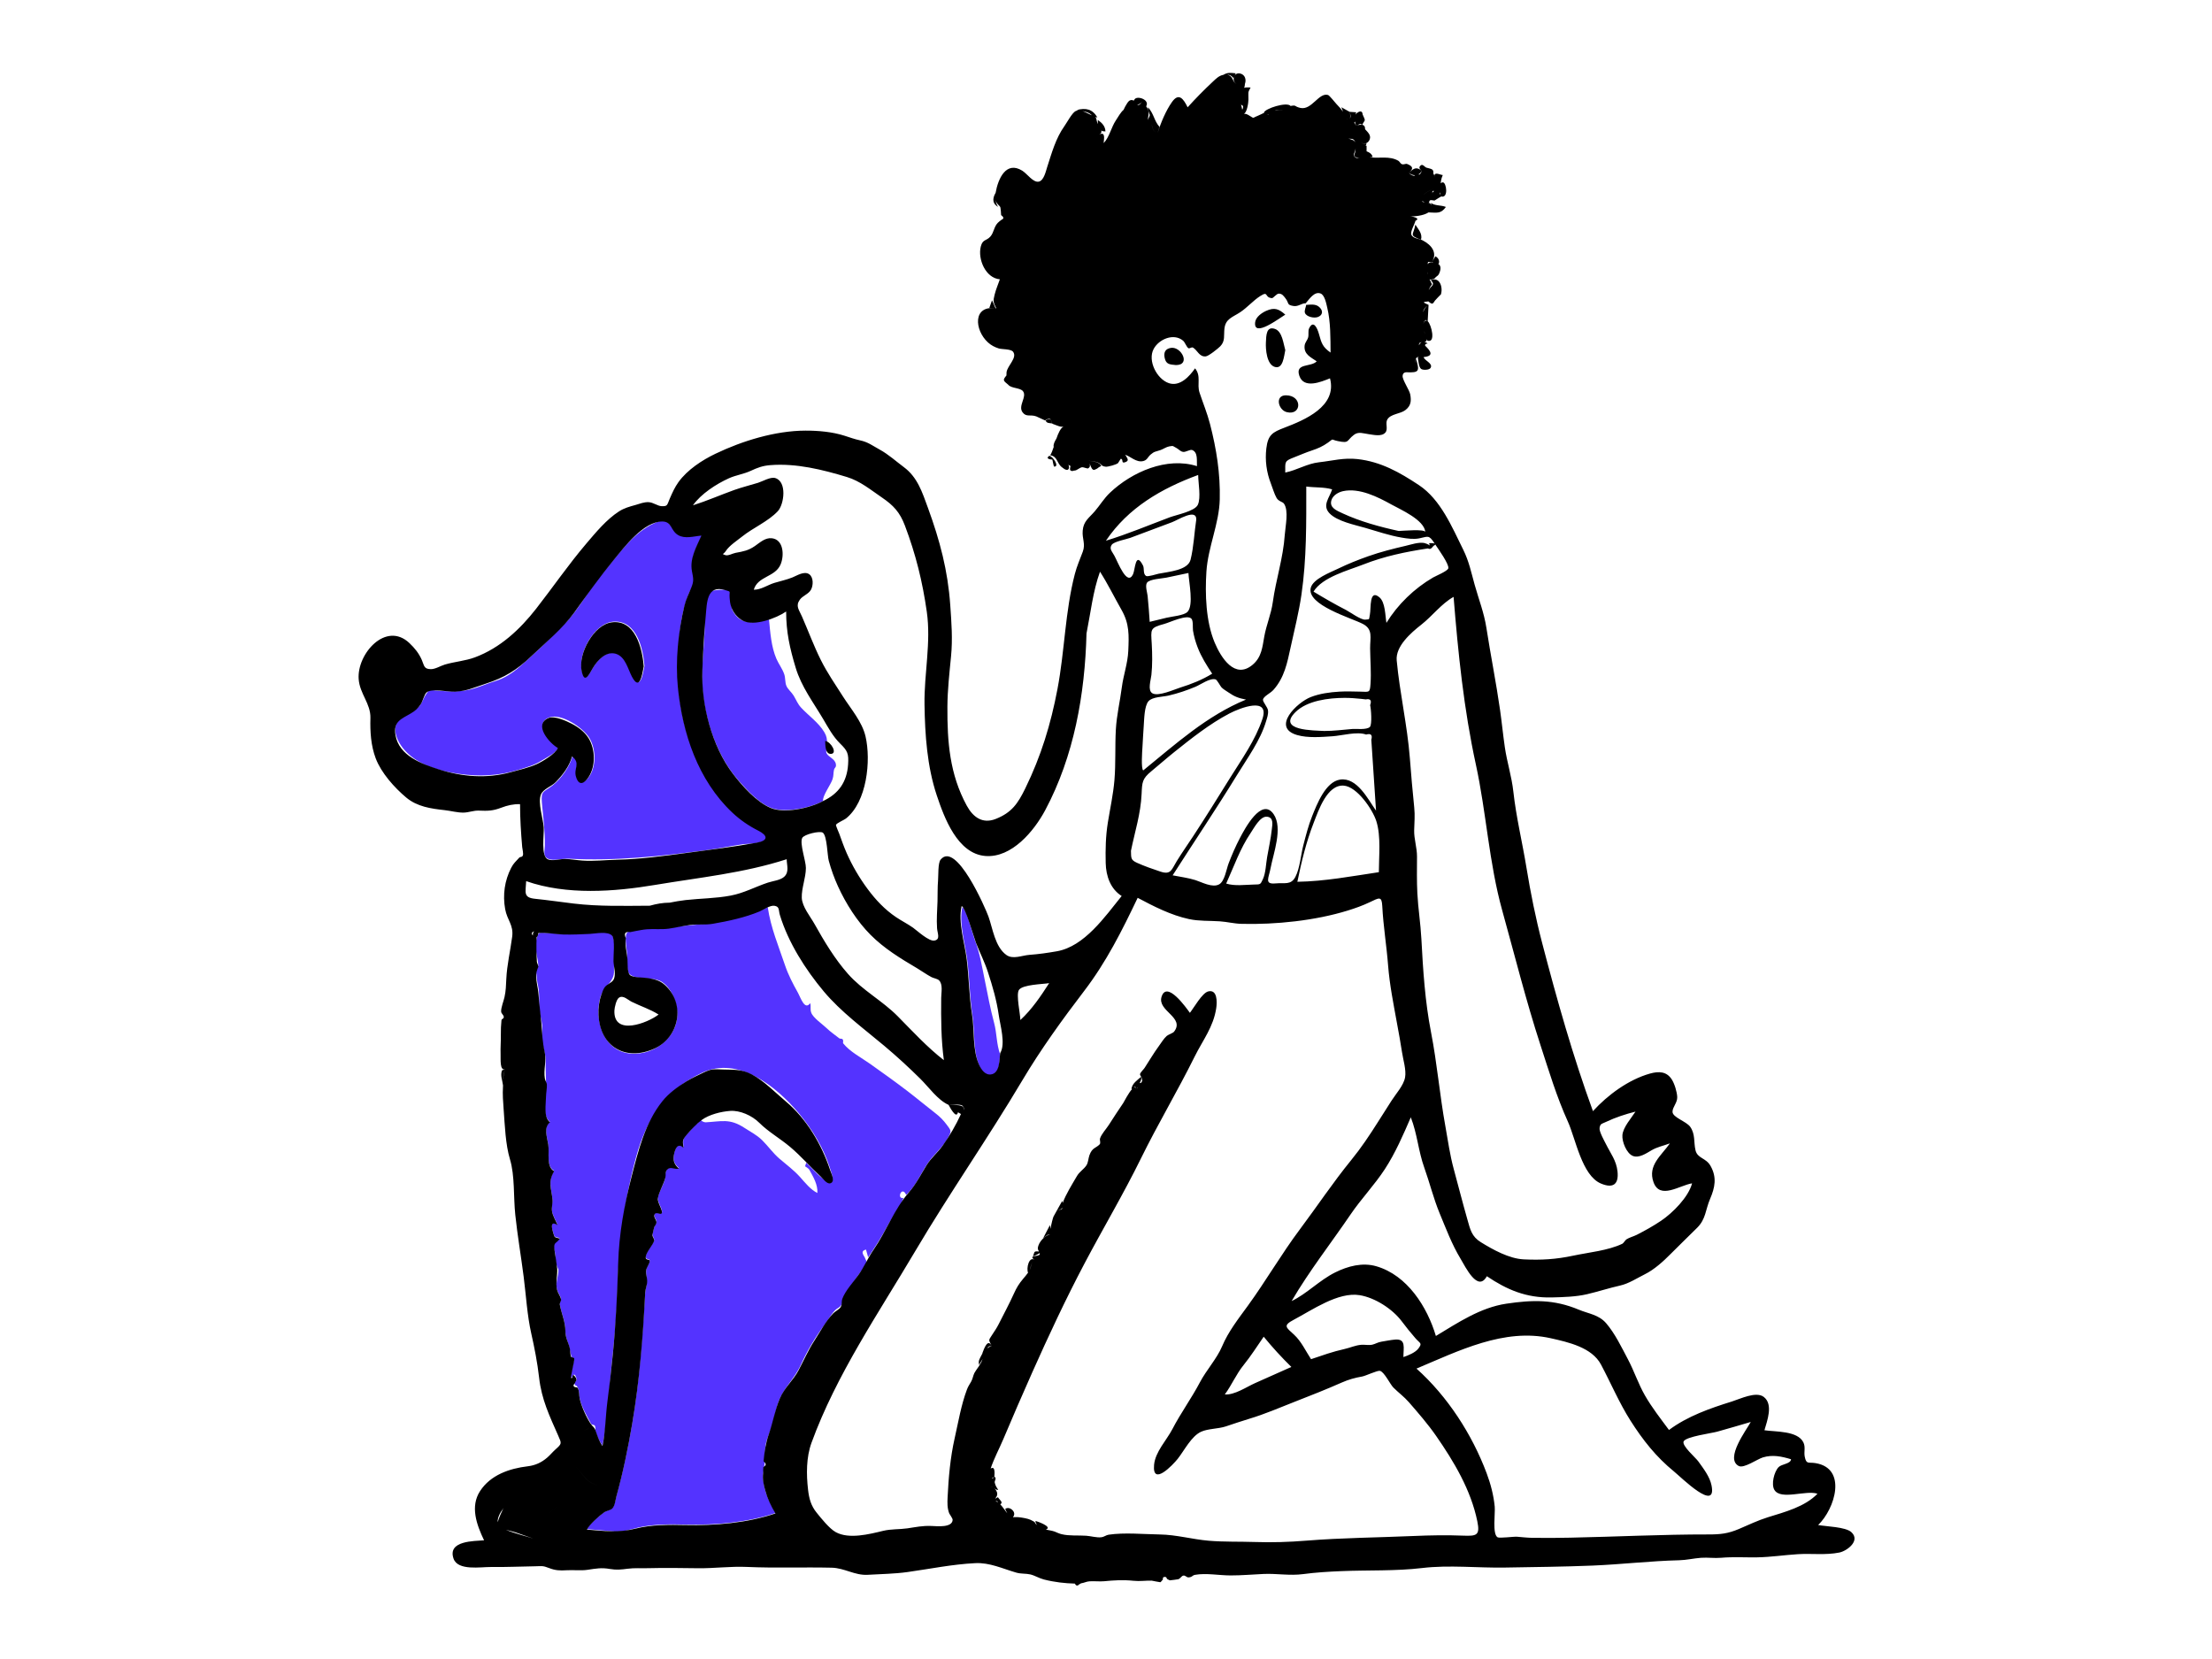 <svg width="1024" height="768" viewBox="0 0 1024 768" fill="none" xmlns="http://www.w3.org/2000/svg">
<path fill-rule="evenodd" clip-rule="evenodd" d="M355.414 420C356.838 429.569 360.418 437.98 363.439 446.938C364.867 451.173 367.094 455.489 369.281 459.38C370.696 461.9 372.49 467.887 375.087 464.389C375.518 466.215 374.951 467.11 375.551 468.797C376.396 471.179 380.78 474.144 382.687 475.979C384.524 477.748 386.545 479.104 388.523 480.667C388.914 480.975 389.726 480.723 390.043 481.081C390.633 481.752 390.082 482.681 390.331 482.995C393.43 486.889 398.808 489.655 402.838 492.517C408.598 496.607 414.33 500.695 419.943 504.981C424.38 508.369 428.611 511.941 433.012 515.332C435.12 516.957 436.714 518.568 438.281 520.686C440.226 523.316 440.519 523.433 439.167 526.149C436.748 531.003 432.387 534.135 429.474 538.493C426.154 543.461 424.019 549.016 419.508 553.161C417.491 548.613 414.885 555.26 418.234 554.559C416.678 559.173 413.201 563.102 410.881 567.442C408.138 572.572 405.139 577.232 401.892 582.055C401.561 580.86 401.231 579.665 400.899 578.47C397.741 579.225 400.27 581.541 400.503 582.5C400.7 583.314 401.386 583.398 400.897 585.167C400.529 586.496 399.254 587.626 398.445 588.729C396.626 591.211 394.933 593.765 393.216 596.317C391.525 598.828 390.935 600.9 389.845 603.353C388.873 605.544 387.978 605.128 386.412 606.741C384.792 608.407 383.181 611.311 381.738 613.229C377.444 618.94 373.586 625.479 370.655 631.976C367.861 638.17 362.702 642.523 360.344 649.092C359.138 652.446 358.697 655.972 357.652 659.361C356.674 662.525 355.074 665.468 354.469 668.752C353.966 671.479 354.29 674.637 354.046 677.028C353.847 678.98 353.029 681.978 353.271 684.732C353.784 690.533 356.19 695.567 359.063 700.4C345.958 704.841 331.048 706.089 317.299 705.767C310.272 705.601 302.264 705.535 295.388 707.161C291.412 708.101 288.358 709.271 284.181 708.944C280.009 708.616 275.84 708.225 271.669 707.865C272.886 705.412 276.863 702.321 279.095 700.439C280.383 699.351 282.508 699.095 283.494 698.045C284.623 696.843 284.968 693.846 285.37 692.4C288.463 681.302 290.747 670.103 292.684 658.75C296.107 638.69 297.434 618.266 298.698 598.081C298.789 596.629 299.498 594.874 299.462 593.495C299.405 591.267 298.961 590.015 299.13 587.894C299.237 586.551 300.841 584.756 300.771 583.57C300.71 582.527 298.924 583.32 298.927 581.755C298.932 579.503 302.149 576.261 302.821 574.241C303.081 573.458 302.123 572.409 302.029 571.532L302.024 571.375C302.065 571.399 302.773 568.213 302.802 568.083C303.037 567.064 303.957 566.743 303.91 565.465C303.87 564.362 302.254 562.922 303.127 561.778C303.724 560.996 305.896 562.251 306.386 561.361C307.017 560.216 304.244 556.304 304.551 554.531C305.052 551.645 307.112 548.718 307.814 545.752C308.126 544.431 307.78 542.365 308.806 541.272C310.479 539.49 311.935 541.315 314.35 540.719C311.887 538.629 311.41 536.798 312.137 533.746C312.706 531.364 313.839 528.719 316.444 531.098C316.055 527.542 316.069 526.987 318.724 524.293C320.012 522.986 321.4 520.79 322.939 519.908C323.405 519.418 323.872 518.928 324.338 518.439C324.969 519.097 325.72 519.47 326.589 519.555C334.034 519.16 337.753 517.635 344.592 522.099C347.476 523.983 350.351 525.392 352.83 527.844C355.595 530.579 357.825 533.798 360.787 536.353C364.098 539.211 367.366 541.557 370.32 544.835C372.762 547.545 375.111 550.613 378.384 552.269C378.634 548.349 376.491 544.845 374.618 541.421C374.393 541.011 372.762 539.909 372.798 540.031C372.599 539.344 373.351 538.752 373.118 538.143C375.955 540.708 378.887 544.515 382.136 546.436C387.438 549.571 385.082 543.453 384.07 540.309C381.186 531.341 375.961 522.747 369.92 515.509C359.35 502.848 341.718 488.712 324.844 496.681C308.12 504.58 299.31 517.846 294.511 535.492C288.943 555.975 286.386 575.546 285.857 596.763C285.553 608.91 284.314 620.957 283.037 633.036C281.79 644.822 281.28 657.592 278.902 669.165C277.409 666.992 276.529 665.353 275.784 662.912C275.481 661.924 275.861 660.957 275.345 659.986C275.107 659.54 273.899 659.594 273.673 659.187C271.821 655.844 269.218 651.245 268.366 647.398C267.917 645.371 268.327 644.188 267.46 642.344C266.645 640.616 266.234 642.255 265.924 640.12C265.881 639.825 267.247 639.337 266.826 637.955C265.762 634.464 265.012 637.773 264.502 637.751C263.45 637.707 265.826 630.546 265.639 629.421C265.423 628.129 264.82 628.833 264.526 627.891C264.262 627.039 263.938 625.808 263.739 624.626C263.136 621.023 261.77 619.846 261.708 615.947C261.634 611.241 259.89 608.211 259.109 603.715C258.964 602.887 259.869 601.957 259.705 601.233C259.366 599.725 258.274 598.473 257.849 596.88C256.961 593.548 258.733 590.674 258.486 587.464C258.526 587.989 257.49 585.102 257.425 584.847C257.051 583.379 257.211 581.413 256.916 579.815C256.637 578.316 255.714 576.315 256.541 574.914C257.106 573.955 258.376 574.216 259.116 573.147C256.399 572.272 256.969 573.227 255.988 570.23C255.051 567.368 254.96 564.97 258.064 566.862C257.28 564.931 255.82 562.562 255.502 560.494C255.211 558.605 255.906 556.776 255.707 554.896C255.175 549.86 253.623 546.796 256.486 541.91C252.714 539.981 254.346 533.264 253.762 529.61C253.129 525.644 251.584 521.853 254.561 519.248C250.787 516.537 252.706 507.743 252.776 503.543C252.843 499.526 252.529 495.454 252.577 490.786C252.605 488.149 251.862 486.335 251.232 483.726C250.42 480.364 251.246 477.783 250.969 474.532C250.748 471.948 249.772 469.353 249.64 466.601C249.504 463.793 249.738 460.643 249.342 457.885C249.013 455.602 248.468 453.968 248.41 451.503C248.394 450.771 248.037 449.459 248.187 448.779C248.182 448.804 249.205 446.429 249.198 447.477C249.228 443.572 247.272 439.756 248.297 434.997C249.141 431.089 249.847 431.73 253.789 431.972C256.899 432.163 260.007 432.368 263.123 432.38C267.159 432.396 280.14 429.597 283.061 432.442C285.48 434.798 284.074 445.95 284.239 449.318C284.505 454.8 279.256 456.477 277.8 462.076C275.026 472.751 279.609 486.842 292.117 487.754C303.784 488.606 314.976 479.013 313.374 467.222C312.731 462.49 310.551 457.34 306.436 454.571C302.455 451.892 293.999 453.912 291.226 450.683C289.933 449.176 290.446 443.32 290.296 441.355C290.078 438.496 288.768 432.776 290.652 431.422C292.78 429.891 299.351 429.861 301.779 429.855C305.221 429.846 308.353 429.849 311.768 429.272C319.326 427.992 326.861 428.043 334.286 426.369C341.658 424.707 348.469 422.97 355.414 420ZM445.489 420C447.024 419.962 450.323 432.67 451.192 434.912C453.569 441.039 454.543 447.219 455.865 453.662C457.223 460.277 458.439 466.999 460.198 473.517C461.519 478.414 461.223 483.157 463 488.087C462.53 491.139 462.952 496.413 459.58 497.726C456.532 498.912 454.551 496.015 453.418 493.505C450.361 486.723 451.343 477.673 450.228 470.381C448.913 461.773 448.836 453.293 447.804 444.673C446.895 437.078 443.817 427.486 445.489 420ZM312.404 245.855C315.746 249.628 320.656 248.045 325.059 247.626C323.191 251.872 320.509 256.416 320.409 261.17C320.358 263.637 321.686 265.826 321.671 268.179C321.655 270.512 319.763 272.689 318.865 274.855C314.832 284.574 313.857 297.742 313.706 308.178C313.395 329.768 319.858 352.765 333.604 369.693C336.504 373.265 339.765 376.565 343.41 379.384C345.392 380.915 354.521 384.553 354.948 386.705C355.776 390.87 346.408 390.459 343.85 390.832C338.471 391.616 333.153 392.742 327.766 393.467C306.178 396.37 284.867 398.689 263.103 397.516C260.695 397.387 256.192 398.586 253.916 397.622C251.242 396.49 252.154 394.237 252.219 391.602C252.385 384.839 251.413 378.188 250.845 371.469C250.386 366.033 251.63 366.758 255.615 363.75C259.736 360.639 263.765 354.863 265.11 349.913C268.944 353.004 266.167 354.666 266.713 358.632C267.379 363.469 270.649 362.676 272.806 359.439C276.152 354.417 275.856 346.479 272.729 341.46C269.928 336.966 259.934 330.065 254.265 332.121C246.721 334.857 254.931 344.038 258.501 346.027C257.62 348.568 252.747 350.801 250.576 352.196C247.561 354.133 243.65 355.256 240.165 356.329C230.868 359.189 221.832 359.605 212.237 358.203C203.017 356.856 192.459 353.854 186.511 346.297C183.938 343.029 181.573 338.054 184.041 333.962C186.264 330.273 191.76 330.018 194.463 326.444C195.63 324.903 196.191 322.856 197.264 321.363C199.008 318.935 198.306 319.367 201.586 319.646C206.896 320.096 212.558 320.438 217.786 319.159C221.716 318.197 225.543 316.401 229.388 315.255C233.469 314.038 237.339 311.48 240.495 308.723C247.775 302.362 254.902 295.45 261.643 288.518C268.344 281.628 272.636 272.759 278.909 265.452C286.018 257.173 292.854 246.589 303.274 242.031C309.261 239.413 309.152 242.182 312.404 245.855ZM337.718 273.379C338.731 274.439 338.086 280.518 339.053 282.457C342.767 289.909 349.263 288.263 355.984 286.697C356.563 292.669 357.011 299.395 359.421 304.96C360.498 307.445 362.199 309.579 363.068 312.176C363.618 313.822 363.396 315.91 364.018 317.44C364.69 319.094 366.393 320.368 367.389 321.999C368.591 323.968 369.222 325.806 370.805 327.53C374.269 331.299 378.973 334.494 381.623 338.991C382.711 340.836 382.902 342.204 382.869 344.353C382.858 345.124 382.316 347.953 382.558 348.524C383.441 350.617 386.618 351.157 386.969 353.86C387.168 355.379 386.341 355.197 386.06 356.462C385.722 357.985 385.964 359.03 385.407 360.726C384.522 363.418 380.62 368.484 381.025 370.803C375.284 373.963 365.187 375.966 358.754 374.523C352.177 373.048 345.602 365.58 341.357 360.688C331.393 349.204 325.591 331.064 325.047 316.041C324.771 308.417 325.786 300.758 326.146 293.147C326.348 288.859 325.433 276.781 329.066 273.777C329.878 273.106 337.006 272.634 337.718 273.379ZM284.105 287.76C275.243 288.268 267.635 302.144 269.276 310.249C270.623 316.902 272.895 311.757 274.621 308.9C276.657 305.527 280.343 301.447 284.719 302.312C289.581 303.275 290.821 309.198 292.804 312.953C296.42 319.801 297.546 312.448 298.348 308.292C297.71 300.164 294.726 287.152 284.105 287.76Z" fill="#5433FF"/>
<path fill-rule="evenodd" clip-rule="evenodd" d="M818.369 702.393C813.748 703.827 809.416 705.94 804.963 707.827C799.908 709.97 796.38 710.346 790.86 710.337C769.492 710.305 748.345 711.402 726.937 711.834C721.09 711.952 715.154 712.01 709.307 711.904C706.945 711.861 704.63 711.593 702.281 711.399C700.762 711.274 694.143 712.184 693.26 711.652C690.778 710.159 692.252 700.543 691.951 697.462C691.427 692.112 690.072 686.956 688.185 681.929C681.435 663.945 670.084 646.398 655.731 633.562C675.138 625.412 696.309 614.666 717.846 619.501C726.049 621.342 736.921 623.752 741.146 631.688C745.654 640.16 749.603 649.475 754.757 657.587C760.517 666.651 766.632 674.418 774.971 681.217C778.262 683.9 794.843 700.382 792.324 687.659C791.517 683.578 788.532 679.785 786.148 676.453C784.936 674.758 778.4 669.2 779.417 667.236C780.559 665.034 792.345 663.482 794.871 662.781C800.089 661.335 805.278 659.791 810.475 658.273C808.596 661.815 798.372 675.217 804.904 678.642C807.304 679.901 813.511 675.443 816.141 674.66C820.621 673.327 824.716 674.205 829.12 675.525C829.006 677.687 824.759 677.715 823.347 679.192C821.282 681.353 819.832 687.18 821.451 689.769C824.467 694.593 836.141 689.67 841.362 691.501C835.494 697.556 826.288 699.935 818.369 702.393ZM526.784 503.273C526.845 503.398 526.734 503.572 526.032 504.181C525.818 503.412 525.437 503.243 524.968 503.455C525.345 503.044 525.656 502.828 526.032 504.181C526.328 503.924 526.574 503.606 526.784 503.273ZM528.569 500.734C528.429 501.197 528.11 501.414 527.624 501.402C527.649 501.322 527.673 501.246 527.692 501.187C528.015 500.177 528.446 500.349 528.302 498.49C528.496 498.801 528.643 499.114 528.535 499.427C528.843 499.899 528.853 500.334 528.569 500.734ZM476.628 588.013C477.121 586.823 477.251 585.44 477.888 584.345C477.264 585.455 477.254 586.824 476.628 588.013ZM677.395 710.894C669.66 710.585 662.122 710.723 654.389 711.059C637.866 711.779 621.269 711.885 604.777 713.21C596.71 713.859 588.955 714.106 580.863 713.835C573.789 713.597 566.689 713.849 559.636 713.256C551.892 712.605 544.642 710.464 536.826 710.348C529.354 710.237 520.455 709.373 513.207 710.464C511.955 710.652 511.281 711.45 509.805 711.642C507.765 711.908 504.894 711.077 502.806 710.936C499.141 710.689 495.089 711.095 491.513 710.24C490.285 709.948 489.425 709.497 488.234 709.016C487.159 708.583 484.749 708.249 484.158 708.094C487.566 706.824 480.006 704.234 479.397 704.093C479.244 704.609 479.583 705.332 480.142 706.032C478.207 704.548 480.279 705.096 477.115 703.592C475.785 702.959 473.27 702.552 471.779 702.384C470.344 702.223 469.569 702.393 468.916 702.356C469.048 702.21 469.178 702.014 469.304 701.753C470.36 699.575 467.143 697.088 465.335 698.551C465.544 698.977 465.883 699.764 466.293 700.536C466.275 700.515 466.259 700.499 466.241 700.477C465.571 699.703 464.31 697.723 463.055 696.391C464.646 695.513 462.7 694.319 461.966 693.094C461.463 693.37 460.907 693.604 460.619 693.988C461.037 693.115 462.073 692.325 461.465 690.628C461.292 690.143 460.832 689.412 460.256 688.899C460.803 689.327 461.373 689.802 462.11 689.7C461.188 688.304 460.85 687.778 460.498 686.378C460.251 685.393 461.629 684.442 460.32 683.552C460.36 682.623 460.912 678.359 458.596 679.847C458.596 679.847 458.596 679.847 458.595 679.848C458.596 679.846 458.596 679.844 458.597 679.843C460.079 675.309 462.601 670.628 464.474 666.195C468.839 655.872 473.326 645.471 477.894 635.238C485.447 618.31 493.333 601.425 502.024 584.952C510.639 568.621 520.045 552.827 528.177 536.271C536.02 520.299 545.17 505.016 553.068 489.069C556.789 481.558 561.774 475.347 563.043 466.62C563.453 463.793 563.583 457.9 559.305 458.96C556.524 459.649 552.632 466.611 550.837 468.875C549.229 466.668 540.158 453.695 537.725 461.424C535.638 468.051 548.702 470.937 543.49 477.612C542.973 478.274 540.832 478.942 540.129 479.554C538.761 480.745 537.509 482.846 536.452 484.282C534.043 487.557 532.051 491.037 529.823 494.424C529.405 495.062 527.873 496.503 527.755 497.249C527.693 497.645 528.025 498.052 528.285 498.464C526.473 500.067 524.188 501.484 523.764 504.081C523.889 504.136 524.005 504.145 524.116 504.124C522.432 505.885 520.3 510.154 519.995 510.599C517.726 513.9 515.499 517.353 513.257 520.835C512.045 522.718 509.925 524.932 509.23 527.047C508.989 527.778 509.694 529.089 509.036 529.774C507.307 531.574 505.617 531.191 504.323 534.811C503.815 536.236 503.769 538.229 502.951 539.452C501.639 541.413 499.763 542.337 498.537 544.447C496.213 548.451 493.425 552.847 491.96 556.887C491.955 556.904 491.954 556.919 491.947 556.935C491.897 556.619 491.828 556.276 491.747 555.902C490.916 557.393 490.087 558.884 489.258 560.376C490.693 560.096 491.461 559.705 491.811 559.067C491.77 559.281 491.702 559.502 491.571 559.734C490.837 560.072 490.065 560.285 489.258 560.376C488.701 561.294 488.181 562.232 487.695 563.188C487.457 563.672 486.657 566.622 486.32 568.856C486.196 567.989 486.072 567.211 486.058 567.108C485.006 569.134 483.953 571.16 482.9 573.185C484.81 571.717 484.703 571.468 486.521 571.432C484.229 571.478 480.76 574.697 480.442 577.79C480.39 578.292 480.698 578.842 480.97 579.361C480.907 579.352 480.845 579.344 480.772 579.338C478.372 579.134 479.074 579.618 478.164 581.618C478.511 581.479 480.532 580.691 481.292 580.076C481.374 580.339 481.388 580.58 481.26 580.785C480.665 581.73 475.804 581.12 478.926 583.218C476.332 581.475 475.036 587.198 475.918 589.165C475.22 590.173 474.388 591.102 473.606 592.035C471.683 594.328 470.621 596.067 469.361 598.859C467.216 603.613 464.658 608.332 462.314 612.995C461.424 614.768 460.386 616.278 459.295 617.924C457.358 620.845 457.699 620.116 459.226 623.298C458.653 623.112 457.805 623.563 456.985 624.218C457.431 623.461 457.999 622.899 459.226 623.298C457.288 619.261 455.624 624.181 454.732 626.494C454.772 626.494 454.805 626.483 454.842 626.481C454.721 626.661 454.629 626.821 454.573 626.948C453.662 628.825 452.588 629.976 453.365 631.943C453.589 630.848 454.477 630.001 454.854 629.06C454.323 631.355 451.819 634.105 451.063 635.625C450.435 636.888 450.346 638.213 449.574 639.587C448.85 640.877 448.197 641.746 447.64 643.222C444.948 650.358 443.637 658.307 441.939 665.802C439.931 674.659 439.104 684.071 438.674 693.136C438.549 695.771 438.48 698.1 439.429 700.602C439.567 700.965 441.045 702.895 441.007 703.601C440.802 707.289 433.876 706.522 431.212 706.416C426.977 706.246 424.094 706.93 420.026 707.519C416.273 708.061 412.59 707.764 408.779 708.685C402.45 710.214 393.025 712.637 386.905 709.277C383.947 707.653 380.22 702.944 378.073 700.301C375.43 697.049 374.541 693.737 374.067 689.594C373.259 682.506 373.204 674.675 375.668 667.902C387.117 636.428 406.758 607.817 423.697 579.174C439.592 552.296 457.411 526.82 473.338 500.014C481.758 485.844 491.887 471.825 501.902 458.729C512.138 445.344 519.442 430.78 526.659 415.629C534.139 419.596 542.057 423.675 550.422 425.468C555.177 426.487 559.899 426.178 564.695 426.507C568.229 426.749 571.186 427.584 574.786 427.676C590.57 428.078 608.808 426.187 623.896 421.525C627.516 420.406 630.753 419.246 634.147 417.634C638.479 415.577 639.65 414.704 639.896 419.486C640.372 428.743 641.883 437.742 642.594 446.945C643.288 455.916 645.095 464.762 646.693 473.625C647.502 478.114 648.374 482.599 649.038 487.111C649.542 490.535 651.062 495.297 650.458 498.72C649.792 502.498 646.212 506.332 644.163 509.556C642.084 512.827 639.994 516.091 637.921 519.365C634.032 525.507 630.161 531.334 625.569 536.968C617.057 547.414 609.809 558.337 601.737 569.124C593.166 580.578 586.042 592.95 577.63 604.521C573.187 610.634 568.643 616.399 565.731 623.283C563.315 628.993 558.454 634.246 555.482 639.897C551.578 647.316 546.613 654.112 542.736 661.569C540.03 666.777 534.803 672.075 534.255 678.127C533.336 688.282 542.991 678.134 545.226 675.303C548.223 671.505 551.51 664.859 556.013 662.8C559.229 661.33 563.928 661.49 567.418 660.339C571.077 659.133 574.668 657.881 578.363 656.779C585.559 654.628 592.501 651.593 599.497 648.863C606.738 646.037 613.977 643.185 621.082 640.043C624.372 638.588 627.143 637.842 630.657 637.209C632.169 636.936 637.58 634.38 638.771 634.597C640.772 634.961 643.53 640.842 645.047 642.354C647.385 644.686 650.015 646.592 652.199 649.1C656.502 654.042 661.06 659.307 664.791 664.676C673.127 676.672 680.924 689.779 683.889 704.229C685.22 710.715 683.667 711.146 677.395 710.894ZM460.59 695.211C460.539 695.101 460.507 694.998 460.486 694.897C460.513 694.998 460.536 695.097 460.59 695.211C461.577 694.625 461.839 694.936 461.939 695.415C461.443 695.096 460.979 694.98 460.59 695.211ZM458.291 688.514C458.25 688.333 458.232 688.166 458.226 688.007C458.24 688.175 458.253 688.343 458.291 688.514C458.831 688.152 459.282 688.255 459.715 688.514C459.254 688.264 458.757 688.201 458.291 688.514ZM459.283 684.13C459.586 684.108 459.931 683.943 460.32 683.552C460.001 683.873 459.701 684.21 459.427 684.561C459.432 684.518 459.439 684.477 459.442 684.432C459.448 684.348 459.379 684.244 459.283 684.13ZM360.991 647.411C358.744 652.709 357.809 658.506 355.9 663.932C354.44 668.083 353.857 672.183 353.474 676.524C354.806 677.506 354.776 678.37 353.385 679.118C353.286 680.062 353.252 681.009 353.284 681.958C352.922 684.722 353.455 687.127 354.187 689.776C355.345 693.977 356.814 696.995 358.969 700.626C345.889 705.064 330.986 706.313 317.262 705.992C309.845 705.818 301.524 705.802 294.296 707.631C286.513 709.602 279.689 708.779 271.693 708.09C272.861 705.737 277.325 701.811 279.586 700.176C280.737 699.345 282.63 699.203 283.502 698.272C284.748 696.944 284.894 694.367 285.377 692.627C288.461 681.528 290.744 670.336 292.681 658.984C296.094 638.972 297.68 618.487 298.687 598.325C298.772 596.619 299.653 594.705 299.61 593.09C299.554 590.968 298.947 590.273 299.118 588.14C299.229 586.749 300.896 584.861 300.776 583.624C300.699 582.849 298.801 583.518 298.915 582.002C299.093 579.665 302.117 576.586 302.804 574.489C303.109 573.556 301.971 572.627 302.006 571.608C301.996 571.899 302.757 568.456 302.786 568.332C303.015 567.343 303.942 566.927 303.892 565.715C303.846 564.613 302.241 563.17 303.11 562.028C303.989 560.873 305.81 562.621 306.364 561.611C306.994 560.466 304.224 556.556 304.532 554.783C305.071 551.679 307.182 548.341 308.009 545.19C308.319 544.008 307.82 542.548 308.781 541.525C310.454 539.744 311.905 541.571 314.318 540.973C311.924 538.94 311.398 536.98 312.108 534.001C312.684 531.582 313.795 528.964 316.409 531.354C316.064 528.204 315.696 527.884 317.958 525.253C319.911 522.981 322.442 520.26 324.78 518.52C328.274 515.917 333.852 514.579 337.996 514.273C342.519 513.94 348.079 516.364 351.503 519.782C355.666 523.94 361.051 526.971 365.775 530.946C370.819 535.19 375.15 540.231 379.996 544.73C380.991 545.653 382.823 548.236 384.36 547.792C386.867 547.067 384.842 543.326 384.293 541.661C380.385 529.822 373.363 517.894 363.702 509.817C358.721 505.65 353.764 500.38 347.973 497.346C343.295 494.894 339.641 495.28 334.667 495.105C330.416 494.955 329.542 494.704 325.751 496.493C323.063 497.761 320.402 498.999 317.866 500.55C313.811 503.028 309.628 506.041 306.631 509.786C298.652 519.76 295.538 532.442 292.402 544.596C288.952 557.964 286.577 571.026 286.158 584.897C285.733 599.011 285.079 612.917 283.688 626.974C282.964 634.284 282.131 641.579 281.186 648.864C280.316 655.581 280.271 662.8 278.917 669.396C277.213 666.912 276.683 664.994 275.742 662.318C275.107 660.516 274.463 660.578 273.544 659.249C271.597 656.438 269.163 651.105 268.396 647.634C267.927 645.512 268.361 644.448 267.491 642.581C267.222 642.004 265.76 642.456 265.526 641.542C265.358 640.887 266.274 640.38 266.233 640.157C266.137 639.64 267.559 639.066 266.331 637.44C264.586 635.132 265.479 638.028 264.537 637.988C263.752 637.955 266.107 629.987 265.83 628.831C265.732 628.422 264.397 628.368 264.29 627.988C263.966 626.839 264.039 625.175 263.723 623.928C262.95 620.884 261.803 619.664 261.747 616.188C261.672 611.594 259.97 608.342 259.151 603.959C258.993 603.116 259.92 602.204 259.747 601.477C259.395 599.993 258.297 598.694 257.893 597.124C257.115 594.101 258.154 589.836 257.941 587.378C257.754 585.227 257.151 581.735 256.754 579.063C256.108 574.713 257.269 576.133 259.158 573.396C256.539 572.551 256.872 573.294 256.035 570.479C255.069 567.228 255.158 565.311 258.108 567.111C257.324 565.18 255.869 562.814 255.549 560.744C255.252 558.822 255.955 557.056 255.754 555.147C255.209 549.981 253.597 547.177 256.532 542.164C252.76 540.232 254.403 533.578 253.811 529.866C253.175 525.859 251.628 522.117 254.61 519.507C251.544 517.301 252.758 510.973 252.771 507.594C252.776 506.061 253.296 503.363 253.164 502.002C253.072 501.045 252.421 500.402 252.232 499.288C251.535 495.157 253.074 491.067 252.148 486.958C251.105 482.328 250.983 478.378 250.625 473.84C250.279 469.442 249.599 464.871 249.306 460.362C249.09 457.016 247.785 453.396 248.386 449.93C248.434 449.657 249.23 447.191 249.253 447.748C249.216 446.857 248.567 445.754 248.537 445.223C248.324 441.211 248.247 437.94 248.419 433.868C248.411 433.868 248.402 433.866 248.394 433.867C248.891 433.565 249.158 432.937 249.179 431.959C252.932 431.596 257.038 432.513 260.83 432.614C264.918 432.722 268.992 432.518 273.075 432.33C275.701 432.208 281.362 430.964 283.362 433.157C284.81 434.746 283.899 442.922 283.996 445.048C284.11 447.561 285.382 451.504 283.912 453.703C283 455.067 280.939 455.612 279.877 457.109C279.23 458.02 278.704 459.548 278.361 460.538C277.323 463.52 276.909 466.739 277.068 469.887C277.818 484.628 289.631 491.397 302.895 485.457C314.45 480.283 317.592 464.633 307.664 455.864C305.327 453.799 302.836 453.275 299.853 452.765C297.957 452.441 292.784 452.64 291.545 451.287C290.315 449.945 290.615 445.757 290.479 444.014C290.26 441.217 289.135 437.061 289.745 434.362C288.746 432.113 289.412 431.162 291.747 431.507C292.486 431.359 293.225 431.21 293.964 431.061C295.826 430.724 297.655 430.317 299.546 430.187C302.916 429.956 306.202 430.356 309.575 429.905C312.883 429.462 316.125 428.635 319.439 428.207C322.961 427.752 326.419 428.258 329.904 427.66C337.138 426.422 344.91 424.756 351.677 421.913C353.49 421.152 356.562 418.959 358.573 419.321C360.981 419.755 360.337 421.287 361.031 423.578C364.879 436.284 372.873 448.837 381.334 458.939C389.322 468.474 399.851 476.164 409.374 484.161C415.148 489.01 420.692 494.107 426.052 499.406C429.942 503.253 434.117 509.267 439.141 511.486C440.287 511.528 444.703 511.022 445.51 511.85C446.442 512.803 446.385 513.336 446.013 513.931C447.08 511.119 442.002 511.593 439.141 511.486C439.466 512.031 442.678 518.474 443.473 514.89C443.934 515.165 444.396 515.44 444.857 515.715C442.574 520.759 439.617 525.815 436.406 530.329C434.065 533.621 431.041 536.002 428.941 539.413C426.289 543.718 424.081 548.186 420.722 552.021C414.023 559.672 410.295 569.959 404.455 578.448C401.648 582.528 400.183 586.32 397.262 590.381C394.978 593.559 391.278 597.579 389.946 601.235C389.415 602.697 389.985 603.965 389.012 605.319C388.397 606.175 386.575 607.104 385.716 607.991C382.303 611.516 379.642 616.545 376.966 620.692C374.115 625.108 372.128 629.689 369.713 634.289C367.236 639.009 363.137 642.353 360.991 647.411ZM272.185 667.558C270.411 667.586 269.746 667.595 269.548 666.817C269.49 666.583 269.472 666.278 269.48 665.882C269.472 666.278 269.49 666.583 269.548 666.817C269.746 667.595 270.411 667.585 272.185 667.557V667.558ZM272.407 660.949C272.591 661.445 271.485 662.288 268.547 661.977C271.457 662.285 272.571 661.449 272.407 660.949ZM265.183 677.542C265.446 677.775 265.701 678.018 265.95 678.268C265.702 678.018 265.446 677.775 265.183 677.542ZM246.86 712.239C244.467 711.403 238.243 709.924 234.19 708.176C235.998 708.683 237.88 709.099 238.604 709.352C241.355 710.314 244.107 711.277 246.86 712.239C250.758 698.187 265.394 692.831 277.918 687.642C271.885 687.389 269.73 682.151 266.083 678.408C269.722 682.142 271.912 687.39 277.918 687.642C265.396 692.83 250.758 698.188 246.86 712.239ZM233.17 698.092C233.032 698.32 232.896 698.556 232.759 698.812C232.386 699.511 230.98 702.633 230.389 704.683C230.27 702.576 231.521 700.111 233.17 698.092ZM246.949 431.275C247.172 431.186 247.352 431.172 247.515 431.184C246.861 431.214 246.683 431.992 246.654 433.07C246.086 432.466 245.95 431.674 246.949 431.275ZM292.406 463.747C296.671 465.865 300.81 467.098 304.879 469.66C299.887 473.541 283.95 479.808 284.426 467.815C284.482 466.418 285.299 462.663 286.574 461.832C288.514 460.568 290.715 462.907 292.406 463.747ZM243.58 407.904C262.362 414.458 284.243 412.838 303.332 409.641C323.842 406.207 344.319 404.185 364.187 397.756C364.207 400.523 365.407 403.42 363.215 405.701C361.496 407.489 357.771 407.827 355.5 408.58C349.56 410.55 344.458 413.419 338.249 414.596C331.295 415.915 324.348 415.888 317.333 416.668C314.793 416.951 312.404 417.406 310.018 417.865C306.714 417.914 304.125 418.362 300.826 419.278C289.026 419.334 277.306 419.684 265.555 418.278C259.587 417.563 253.684 416.688 247.701 416.079C242.097 415.509 243.348 413.093 243.58 407.904ZM236.395 357.489C225.334 360.544 213.926 359.63 203.044 356.132C195.174 353.604 184.735 349.899 183.08 340.322C181.987 334.004 185.774 332.859 190.227 330.236C192.358 328.981 193.394 328.033 194.827 325.907C195.678 324.644 196.442 321.476 197.397 320.612C199.723 318.507 207.064 320.355 210.704 320.192C216.128 319.95 219.805 318.127 224.794 316.518C233.608 313.675 239.186 310.228 246.028 303.724C252.683 297.398 260.498 290.963 265.879 283.507C271.906 275.159 277.673 267.035 284.238 259.073C289.103 253.173 297.928 241.363 306.657 241.417C311.038 241.445 310.39 245.577 313.869 247.677C317.046 249.594 321.202 248.26 324.694 247.928C322.392 253.159 319.2 258.54 320.329 264.46C320.963 267.775 321.299 268.92 320.004 272.057C318.821 274.923 317.541 277.463 316.808 280.532C313.953 292.493 312.603 305.954 313.8 318.184C315.873 339.355 323.127 361.214 338.996 376.16C342.614 379.567 346.593 382.291 351.023 384.533C355.443 386.769 355.809 389.098 350.334 390.097C339.67 392.042 328.844 393.371 318.104 394.815C307.378 396.257 296.461 397.764 285.645 397.985C280.294 398.095 274.976 398.762 269.626 398.382C266.962 398.192 264.315 397.716 261.643 397.643C259.311 397.578 255.829 398.743 253.658 397.824C250.26 396.386 251.95 386.441 251.701 382.988C251.414 379.025 248.913 371.593 250.398 367.847C251.442 365.217 255.272 364.114 257.256 362.067C260.513 358.708 263.592 354.726 264.836 350.147C268.959 353.475 265.412 355.61 266.663 359.668C268.029 364.096 270.548 362.704 272.52 359.666C275.811 354.594 275.591 346.756 272.443 341.699C270.621 338.775 267.661 336.577 264.624 335.013C262.167 333.748 256.728 331.267 254.007 332.366C246.622 335.351 254.482 344.17 258.236 346.264C257.334 348.869 250.937 352.628 248.498 353.741C244.875 355.394 240.284 356.415 236.395 357.489ZM337.756 276.715C337.853 278.134 338.004 279.49 338.473 280.848C339.428 283.616 341.339 286.015 343.972 287.385C349.08 290.045 359.44 286.215 363.93 283.078C363.93 292.588 365.635 300.153 368.364 309.175C371.003 317.904 376.405 325.008 381.001 332.758C383.384 336.777 385.572 340.926 388.937 344.226C392.358 347.58 392.927 348.865 392.615 353.811C392.102 361.956 388.223 367.511 380.89 370.884C375.081 374.104 363.086 376.72 356.757 374.03C350.104 371.2 343.624 363.876 339.315 358.238C329.526 345.43 324.562 326.139 325.157 310.215C325.467 301.921 325.905 293.434 326.699 285.17C327.277 279.149 327.066 270.493 335.824 273.206C338.654 274.082 337.528 273.429 337.756 276.715ZM371.362 387.932C372.206 386.212 379.639 384.483 380.933 385.492C382.896 387.022 382.977 395.948 383.667 398.488C384.76 402.52 386.199 406.505 387.932 410.308C391.569 418.284 396.788 426.522 402.98 432.735C409.397 439.17 416.77 443.629 424.561 448.241C426.787 449.56 428.942 451.15 431.229 452.347C432.189 452.849 433.968 453.084 434.724 453.839C436.594 455.709 435.729 459.545 435.707 461.979C435.617 471.731 435.65 481.166 436.942 490.785C429.308 484.877 422.411 477.377 415.615 470.488C408.489 463.264 399.312 458.495 392.555 450.845C386.407 443.886 381.568 435.774 377.051 427.724C375.073 424.197 371.304 419.701 371.168 415.578C371.021 411.133 373.048 406.427 373.072 401.823C373.087 398.566 370.107 390.49 371.362 387.932ZM463.03 487.479C462.566 490.424 462.937 496.737 458.84 497.37C456.02 497.808 454.286 495.131 453.252 492.89C450.13 486.114 451.162 477.077 449.997 469.798C448.62 461.205 448.587 452.732 447.523 444.126C446.584 436.538 443.454 426.966 445.16 419.488C446.707 419.45 450.886 434.082 451.788 436.402C453.644 441.179 455.781 445.199 457.387 450.152C459.514 456.712 461.359 462.976 462.339 469.84C463.028 474.665 465.613 483.233 463.03 487.479ZM485.689 455.127C481.867 461.061 477.739 467.245 472.352 472.195C472.352 469.427 470.282 460.427 471.685 458.287C473.356 455.738 482.841 455.621 485.689 455.127ZM337.406 221.419C340.654 219.945 344.277 219.481 347.553 217.957C350.684 216.501 353.01 215.622 356.486 215.336C368.566 214.345 380.867 217.437 392.044 220.819C398.195 222.68 403.048 226.758 408.244 230.291C413.619 233.945 416.567 237.127 418.907 243.31C423.942 256.611 427.041 269.187 429.044 283.213C431.077 297.443 427.776 311.827 427.982 326.087C428.184 340.155 429.189 354.802 433.658 368.197C437.113 378.554 443.237 395.226 456.144 396.259C468.396 397.239 478.761 384.606 483.826 375.123C497.217 350.05 502.249 321.389 502.975 293.249C504.865 283.832 505.947 273.679 509.224 264.648C512.868 270.347 515.84 276.463 519.19 282.337C522.867 288.784 522.631 294.044 522.312 301.37C522.065 307.066 520.056 312.509 519.325 318.181C518.481 324.729 516.932 331.114 516.559 337.727C516.122 345.526 516.557 353.406 515.9 361.185C515.349 367.727 513.904 374.297 512.856 380.779C511.838 387.077 511.713 393.278 511.863 399.556C512.008 405.633 514.109 411.535 519.258 414.787C511.605 424.231 502.064 438.138 489.244 440.376C484.946 441.126 480.932 441.711 476.58 442.029C473.041 442.287 468.906 444.273 465.854 442.067C460.601 438.269 459.565 429.805 457.58 424.27C456.207 420.441 442.591 389.083 435.424 397.967C434.147 399.55 434.448 405.359 434.253 407.588C433.971 410.802 434.101 414.07 433.999 417.295C433.868 421.4 433.504 425.563 433.789 429.667C433.962 432.142 435.448 434.814 432.645 435.41C430.051 435.962 424.582 430.808 422.694 429.473C420.161 427.682 417.429 426.338 414.863 424.612C409.587 421.066 405.401 416.6 401.647 411.539C397.867 406.446 394.502 400.731 391.945 394.916C390.646 391.965 389.585 388.941 388.501 385.911C388.524 385.978 386.89 382.156 386.98 381.889C387.268 381.034 390.723 379.615 391.576 378.942C401.324 371.248 403.276 352.116 400.685 340.925C399.116 334.154 393.928 328.205 390.243 322.441C386.683 316.872 382.917 311.418 379.964 305.491C376.708 298.963 374.192 292.108 371.271 285.432C369.861 282.21 368.17 280.552 370.275 277.601C371.565 275.792 374.235 275.051 375.384 273.071C376.541 271.079 376.661 267.235 374.58 265.811C372.303 264.252 368.994 266.429 366.908 267.278C364.124 268.41 361.343 268.959 358.502 269.829C355.276 270.819 352.373 273.006 348.949 273.006C350.79 266.665 358.745 267.266 361.326 261.37C363.089 257.34 362.859 249.841 357.362 249.177C354.24 248.799 351.778 251.181 349.457 252.779C346.402 254.881 344.096 255.273 340.517 255.932C339.199 256.175 337.06 257.41 335.81 256.99C333.782 256.31 334.952 256.73 336.014 255.063C337.593 252.584 341.327 250.164 343.584 248.355C348.658 244.288 355.691 241.356 360.087 236.627C362.992 233.5 364.42 222.987 358.9 221.309C356.685 220.635 353.083 222.831 350.914 223.503C347.248 224.637 343.514 225.54 339.897 226.834C333.472 229.132 327.302 231.862 320.784 233.924C324.497 228.637 331.551 224.078 337.406 221.419ZM554.674 219.87C554.674 223.503 556.06 230.409 554.496 233.712C553.086 236.686 544.52 238.344 541.495 239.48C531.698 243.16 521.982 247.258 511.968 250.305C522.289 235.02 537.625 226.146 554.674 219.87ZM553.23 170.514C550.692 174.16 546.279 179.103 541.116 177.38C535.551 175.523 531.191 167.001 534.034 161.593C536.464 156.974 543.396 154.075 547.676 157.716C548.61 158.51 549.219 160.541 550.113 161.162C550.687 161.56 551.596 160.495 552.296 160.921C554.367 162.178 555.164 165.247 558.15 164.99C559.533 164.872 563.962 161.261 564.869 160.338C567.294 157.867 566.449 155.335 566.832 152.088C567.361 147.614 570.447 146.928 573.999 144.62C577.381 142.421 580.099 139.143 583.444 137.026C587.438 134.497 585.149 137.703 588.797 138.02C589.455 138.078 590.925 135.891 592.067 135.927C593.548 135.975 594.191 136.96 595.035 138.035C596.874 140.37 595.521 141.103 598.725 141.647C601.037 142.04 602.469 140.36 604.446 140.393C606.063 138.562 608.458 134.739 611.349 135.868C613.306 136.632 614.006 140.732 614.426 142.444C616.015 148.934 615.895 156.562 615.954 163.218C612.235 160.608 611.753 158.855 610.591 154.647C609.836 151.913 608.013 147.895 606.024 152.002C605.459 153.168 605.944 154.955 605.57 156.236C605.137 157.721 604.1 158.453 603.938 160.073C603.548 164.004 606.767 165.351 609.545 167.265C606.953 170.059 599.494 167.95 601.483 173.916C603.586 180.219 611.665 176.729 615.695 175.147C619.13 188.169 603.867 194.443 594.567 198.004C589.105 200.095 586.969 201.26 586.218 207.636C585.575 213.101 586.311 218.697 588.315 223.802C589.118 225.848 589.887 228.644 590.983 230.538C591.912 232.142 593.762 232.254 594.386 233.149C596.684 236.45 595.029 243.613 594.76 247.575C594.025 258.408 590.65 268.274 589.2 278.846C588.456 284.253 586.228 289.315 585.273 294.659C584.397 299.562 584.051 304.191 579.919 307.697C571.616 314.742 565.195 304.338 562.318 297.499C558.22 287.758 557.811 274.956 558.487 264.569C559.223 253.277 564.388 242.43 564.661 231.222C564.953 219.236 563.143 207.857 560.145 196.268C558.834 191.203 556.926 186.669 555.308 181.772C553.986 177.768 556.175 174.152 553.23 170.514ZM574.813 51.939C574.814 51.948 574.814 51.956 574.816 51.965C574.763 51.906 574.71 51.85 574.653 51.781C574.713 51.853 574.765 51.902 574.813 51.939ZM575.061 50.816C574.937 49.97 574.666 48.906 574.481 48.427C574.93 48.703 575.441 48.935 575.458 49.226C575.506 50.058 575.267 50.45 575.061 50.816ZM587.387 52.954C587.301 53.003 587.217 53.056 587.13 53.103C586.924 53.103 586.752 53.06 586.599 52.992C586.658 53.004 586.722 53.014 586.796 53.02C586.996 53.034 587.194 53.004 587.387 52.954ZM593.83 50.831C592.676 50.822 591.46 50.714 590.112 51.299C590.326 51.17 590.54 51.055 590.757 50.978C591.361 50.764 592.637 50.787 593.83 50.831ZM528.479 367.578C528.727 362.155 528.724 360.528 532.984 357.032C536.536 354.117 539.972 351.058 543.561 348.187C551.507 341.828 559.998 335.096 569.032 330.347C574.094 327.688 587.906 322.327 584.415 332.828C581.121 342.737 574.765 351.539 569.293 360.343C563.714 369.317 558.134 378.298 552.339 387.134C549.818 390.977 547.158 394.747 544.746 398.658C542.373 402.509 542.129 405.105 537.261 403.511C533.724 402.352 529.728 400.94 526.391 399.433C523.461 398.109 523.636 397.3 523.556 393.856C525.37 384.954 528.059 376.79 528.479 367.578ZM551.153 259.082C549.921 264.043 541.086 264.633 536.319 265.595C535.5 265.76 531.348 267.103 530.574 266.643C529.044 265.733 529.796 263.104 529.145 261.831C525.576 254.863 525.524 263.771 524.507 265.869C521.725 271.617 517.463 260.11 515.901 257.292C514.698 255.124 513.409 254.021 514.655 252.201C515.691 250.686 521.458 249.645 523.23 248.992C529.688 246.606 536.13 244.176 542.572 241.744C545.345 240.697 553.884 235.213 553.791 240.483C552.87 246.548 552.626 253.149 551.153 259.082ZM546.324 318.314C543.606 319.159 536.226 322.545 533.477 320.948C531.157 319.6 532.76 314.875 533.021 312.415C533.513 307.779 533.441 302.735 533.178 298.085C532.79 291.217 532.219 290.674 538.996 288.827C541.614 288.112 549.61 284.245 551.555 286.426C552.464 287.444 552.079 290.682 552.279 291.917C552.712 294.587 553.457 297.198 554.433 299.72C556.119 304.079 558.581 307.993 561.156 311.869C556.537 314.711 551.488 316.708 546.324 318.314ZM530.98 269.747C532.153 268.06 537.993 267.82 539.924 267.412C543.336 266.69 546.751 265.976 550.164 265.255C550.347 269.412 552.697 280.269 549.707 283.268C548.026 284.956 542.402 285.39 540.021 285.976C537.427 286.614 534.829 287.241 532.231 287.868C531.937 283.861 531.692 279.852 531.265 275.856C531.109 274.387 530.026 271.119 530.98 269.747ZM531.654 324.629C533.449 322.562 538.308 322.622 541.01 321.991C545.312 320.984 549.39 319.61 553.463 317.908C555.741 316.956 560.231 313.696 562.75 314.522C563.456 314.753 564.933 317.661 565.47 318.206C566.388 319.141 567.574 319.773 568.639 320.511C571.571 322.543 573.352 323.175 576.81 323.863C558.721 331.281 544.187 344.479 529.224 356.654C528.162 355.764 528.752 347.805 528.869 345.979C529.085 342.59 529.23 339.158 529.485 335.758C529.693 332.964 529.746 326.824 531.654 324.629ZM586.588 396.798C586.042 399.885 585.959 404.125 584.636 406.977C583.422 409.589 583.57 409.407 580.343 409.485C576.266 409.584 571.59 410.267 567.642 409.026C571.167 401.241 574.101 392.781 578.924 385.678C580.439 383.448 583.364 377.738 586.533 378.078C589.713 378.42 589.015 381.609 588.763 383.916C588.292 388.224 587.342 392.531 586.588 396.798ZM602.469 275.36C604.917 258.566 604.71 242.147 604.71 225.235C608.617 225.752 612.922 225.426 616.688 226.531C615.472 230.409 611.965 233.907 615.437 237.589C618.962 241.329 627.179 242.968 631.944 244.345C637.525 245.958 643.215 247.93 648.95 248.888C651.527 249.318 654.335 249.736 656.935 249.236C661.052 248.446 661.415 247.353 664.122 251.594C664.136 251.617 664.159 251.651 664.174 251.676C663.392 251.227 660.912 251.497 661.572 251.516C661.67 251.858 661.814 252.198 661.899 252.515C661.168 251.914 659.553 251.408 659.329 251.368C656.637 250.895 653.221 252.103 650.628 252.701C644.814 254.045 639.043 255.508 633.412 257.497C628.672 259.171 623.977 261.045 619.456 263.245C615.965 264.942 607.904 267.932 606.803 272.091C604.691 280.066 625.759 286.125 630.896 288.825C635.748 291.374 634.216 295.155 634.271 300.22C634.33 305.721 634.829 311.17 634.447 316.659C634.152 320.912 633.826 320.253 629.584 320.177C626.407 320.12 623.229 319.992 620.054 320.181C615.576 320.447 610.977 321.068 606.774 322.696C600.486 325.132 588.409 336.729 600.443 340.263C605.399 341.719 611.788 341.186 616.867 340.835C621.272 340.531 628.174 338.525 632.425 340.04C634.641 339.412 635.44 340.218 634.823 342.456C634.925 343.991 635.028 345.525 635.129 347.059C635.335 350.147 635.54 353.234 635.745 356.322C636.166 362.64 636.585 368.959 637.004 375.277C633.311 370.043 628.231 359.718 620.362 360.898C613.608 361.91 609.615 372.383 607.44 377.788C605.672 382.179 604.53 386.782 603.335 391.353C602.186 395.748 601.767 401.962 599.667 405.945C597.598 409.868 594.723 408.551 590.488 408.955C585.193 409.459 587.327 406.495 588.169 401.995C589.451 395.14 593.987 383.314 589.613 376.925C584.027 368.77 576.136 383.881 573.991 387.962C571.985 391.777 570.274 395.731 568.739 399.756C567.747 402.355 566.945 407.965 564.385 409.386C561.251 411.129 556.281 408.343 553.402 407.432C550.02 406.362 546.325 405.915 542.852 405.215C552.739 389.738 563.02 374.494 572.612 358.835C577.407 351.007 583.456 342.787 586.09 333.93C586.59 332.253 587.203 330.65 586.998 328.866C586.822 327.343 584.533 324.949 584.679 323.892C584.894 322.326 588.038 321.019 589.509 319.373C594.617 313.653 595.9 306.846 597.487 299.575C599.212 291.662 601.304 283.354 602.469 275.36ZM621.771 227.363C629.301 225.741 637.857 230.067 644.154 233.56C648.308 235.864 659.395 240.681 659.822 246.324C659.707 244.794 649.511 245.749 647.495 245.798C638.881 243.933 629.694 241.418 621.656 237.701C618.729 236.347 615.291 235.021 616.358 231.546C617.057 229.263 619.636 227.823 621.771 227.363ZM613.036 338.386C608.276 338.112 590.994 338.3 599.691 329.671C605.136 324.267 615.163 323.094 622.406 323.065C625.001 323.055 627.558 323.259 630.136 323.523C630.843 323.608 631.55 323.691 632.257 323.775C634.416 323.346 635.09 324.24 634.279 326.456C634.666 327.753 635.287 335.444 634.148 336.526C632.636 337.96 627.824 337.327 626.051 337.466C621.697 337.806 617.405 338.412 613.036 338.386ZM638.312 403.757C625.789 405.623 613.287 408.002 600.588 408.201C602.484 398.945 604.692 389.709 608.142 380.892C610.349 375.258 614.353 363.092 622.071 363.691C628.232 364.169 635.422 374.725 637.139 380.118C639.378 387.147 638.312 396.446 638.312 403.757ZM670.473 263.061C670.224 264.343 664.603 266.65 663.401 267.348C654.731 272.386 647.009 279.854 641.82 288.341C641.243 285.065 641.335 278.853 638.589 276.526C633.757 272.43 634.75 281.607 634.172 284.41C633.631 287.039 634.304 286.613 632.037 286.847C630.026 287.054 624.894 283.288 623.039 282.339C617.91 279.716 612.994 276.861 608.067 273.883C612.149 267.14 624.186 264.044 631.04 261.347C640.891 257.471 650.602 255.487 661.026 253.882C662.77 254.789 662.996 252.749 664.298 252.292C664.371 252.186 664.395 252.098 664.399 252.015C665.929 254.29 670.846 261.15 670.473 263.061ZM683.226 353.931C688.078 376.223 689.286 399.415 695.414 421.437C701.241 442.371 706.414 463.213 713.145 483.864C717.022 495.759 720.622 507.773 725.804 519.196C729.418 527.162 732.287 544.153 741.091 547.882C746.855 550.323 749.411 548.162 748.795 542.317C748.261 537.231 745.624 534.036 743.447 529.644C742.689 528.114 740.22 523.796 740.489 522.173C740.823 520.155 741.336 520.372 743.441 519.374C747.909 517.255 752.364 515.82 757.121 514.593C755.202 517.57 751.368 521.827 751.06 525.468C750.805 528.472 752.963 533.982 755.948 535.135C758.769 536.224 762.087 533.927 764.503 532.526C767.298 530.903 769.963 530.452 773.04 529.3C769.118 534.951 762.693 539.453 765.444 547.227C768.379 555.519 777.484 548.738 783.307 547.8C781.644 554.225 774.265 561.55 768.958 565.126C765.395 567.526 761.529 569.69 757.705 571.633C756.225 572.385 754.28 572.844 752.92 573.74C752.404 574.081 751.533 575.527 751.064 575.754C744.459 578.943 735.451 579.757 728.265 581.29C720.348 582.979 713.533 583.392 705.382 583C698.639 582.677 691.169 578.534 685.534 575.055C681.25 572.411 680.624 569.179 679.291 564.51C677.08 556.773 675.101 548.986 672.991 541.222C671.172 534.529 670.325 528.098 669.093 521.307C666.482 506.914 665.279 492.294 662.478 477.927C659.696 463.655 658.766 449.198 657.996 434.611C657.625 427.584 656.481 420.417 656.133 413.528C655.85 407.924 655.946 402.285 655.976 396.522C655.999 392.471 654.563 388.423 654.661 384.357C654.747 380.762 655.077 377.525 654.697 373.894C653.888 366.157 653.255 358.513 652.646 350.764C651.46 335.662 647.969 320.758 646.576 305.72C645.975 299.216 653.113 292.98 657.949 289.192C663.103 285.155 667.238 279.486 672.91 276.309C675.011 302.392 677.656 328.341 683.226 353.931ZM597.808 632.797C592.216 635.29 586.626 637.787 581.031 640.276C576.918 642.106 571.522 645.866 567.002 645.527C570.215 641.174 572.24 636.196 575.667 631.968C579.088 627.746 581.912 623.262 585.005 618.801C589.072 623.761 593.228 628.305 597.808 632.797ZM598.998 610.908C607.459 606.446 619.479 597.966 629.396 599.566C636.538 600.718 644.628 605.947 648.941 611.706C650.964 614.407 652.988 616.927 655.303 619.574C657.424 622 658.513 621.685 656.658 624.215C655.231 626.161 651.868 627.479 649.679 628.231C649.679 623.973 651.003 619.704 645.887 620.125C643.869 620.291 641.515 620.774 639.503 621.102C637.769 621.385 636.764 622.138 635.287 622.486C633.71 622.857 631.826 622.421 630.192 622.548C627.378 622.769 625.125 623.897 622.459 624.487C616.944 625.709 612.289 627.398 606.918 629.203C604.461 625.447 602.398 620.932 599.06 617.862C595.329 614.429 593.737 613.682 598.998 610.908ZM526.42 48.485C527.232 48.399 528.16 47.894 528.787 46.841C527.689 48.684 527.042 48.768 526.42 48.485ZM501.06 51.419C502.044 51.598 503.015 51.816 503.829 52.198C504.63 52.574 505.063 53.002 505.49 53.377C505.291 53.29 505.074 53.197 504.831 53.095C503.774 52.654 502.421 51.856 501.06 51.419ZM484.147 191.159C484.081 191.069 484.018 190.986 483.955 190.905C484.018 190.986 484.081 191.069 484.148 191.159H484.147ZM480.859 191.636C480.551 191.523 480.288 191.336 480.081 191.064C480.288 191.336 480.551 191.523 480.859 191.636C481.065 191.711 481.292 191.753 481.536 191.765C481.292 191.753 481.065 191.711 480.859 191.636ZM479.544 188.945C479.543 189.336 479.573 189.679 479.633 189.981C479.573 189.679 479.543 189.336 479.544 188.945ZM483.526 190.401C483.446 190.317 483.368 190.239 483.289 190.166C483.368 190.239 483.446 190.318 483.526 190.401ZM482.848 189.811C482.722 189.726 482.596 189.649 482.465 189.584C482.596 189.649 482.722 189.726 482.848 189.811ZM623.487 55.09C623.669 55.143 623.827 55.166 623.973 55.174C623.774 55.194 623.615 55.164 623.487 55.09ZM627.839 58.006C627.309 57.515 626.996 57.035 626.835 56.553C626.917 56.604 627.007 56.65 627.108 56.69C627.266 56.534 627.423 56.378 627.58 56.221C627.362 56.627 627.287 57.019 627.455 57.371C628.267 59.069 629.258 56.488 630.482 57.764C629.566 57.652 628.447 58.006 627.839 58.006C626.426 59.945 625.012 61.884 623.6 63.823C625.513 64.778 626.112 63.599 627.18 65.34C627.232 65.424 627.278 65.631 627.319 65.904C626.875 64.635 625.716 64.879 623.6 63.823C625.012 61.884 626.426 59.945 627.839 58.006ZM631.5 62.274C631.631 62.176 631.71 62.041 631.761 61.863C631.794 61.743 631.815 61.604 631.829 61.444C631.815 61.604 631.794 61.743 631.761 61.863C631.71 62.041 631.631 62.176 631.5 62.274C631.413 62.34 631.302 62.389 631.162 62.422C631.302 62.389 631.413 62.34 631.5 62.274ZM631.901 60.213C631.882 60.466 631.872 60.694 631.862 60.898C631.872 60.694 631.882 60.466 631.901 60.213ZM629.81 65.378C629.872 65.49 629.939 65.592 630.011 65.686C629.94 65.589 629.871 65.49 629.81 65.378ZM627.685 73.008C625.665 71.926 627.419 70.564 627.503 68.902C627.51 68.754 627.513 68.629 627.517 68.493C627.531 68.894 627.534 69.224 627.524 69.385C627.388 71.734 625.72 72.388 628.754 73.1C628.962 73.148 629.23 73.174 629.536 73.186C628.76 73.242 628.084 73.222 627.685 73.008ZM659.009 90.463C658.883 89.503 663.375 87.407 663.954 87.149C663.244 87.466 658.889 89.553 659.009 90.463ZM664.118 81.959C664.088 81.946 664.055 81.942 664.025 81.929C664.031 81.858 664.024 81.792 664.024 81.723C664.045 81.81 664.073 81.891 664.118 81.959ZM666.51 89.715C666.534 89.611 666.582 89.332 666.635 89C666.714 89.41 666.802 89.795 666.885 90.13C666.786 90 666.669 89.863 666.51 89.715ZM663.02 89.656C663.017 88.028 663.528 88.376 663.845 88.424C663.555 88.861 663.018 88.942 663.02 89.656ZM658.28 93.231C658.752 93.138 659.149 93.409 659.516 93.722C658.718 93.511 658.062 93.272 658.28 93.231ZM654.426 102.529C654.352 102.554 654.286 102.57 654.216 102.59C654.286 102.57 654.352 102.554 654.426 102.529ZM654.815 102.389C654.762 102.41 654.717 102.424 654.667 102.443C654.717 102.424 654.762 102.41 654.815 102.389ZM654.087 102.628C653.989 102.652 653.897 102.669 653.81 102.681C653.897 102.669 653.989 102.652 654.087 102.628ZM657.049 158.896C657.248 158.561 657.677 158.45 658.162 158.397C657.552 158.63 657.082 159.129 656.971 159.853C656.85 159.585 656.82 159.282 657.049 158.896ZM660.582 148.488C660.549 148.478 660.514 148.465 660.482 148.462C659.493 148.385 659.063 149.025 658.956 150.004C659.022 149.15 659.308 148.454 660.047 148.227C660.008 148.15 659.975 148.078 659.939 148.003C660.127 148.174 660.344 148.336 660.582 148.488ZM659.41 153.758C659.389 153.642 659.365 153.515 659.338 153.383C659.449 153.849 659.575 154.312 659.704 154.757C659.576 154.399 659.465 154.057 659.41 153.758ZM660.271 137.554C660.19 137.591 660.099 137.624 660.004 137.652C660.099 137.624 660.19 137.592 660.271 137.554ZM660.513 137.411C660.457 137.453 660.392 137.489 660.325 137.523C660.392 137.489 660.455 137.452 660.513 137.411ZM659.958 137.668C659.844 137.698 659.719 137.724 659.581 137.741C659.718 137.724 659.843 137.699 659.958 137.668ZM660.974 125.839C660.987 126.276 660.988 126.712 661.001 127.125C660.931 126.719 660.924 126.319 660.974 125.839ZM857.014 709.249C854.313 706.821 845.263 706.659 841.67 705.977C849.444 698.539 855.288 679.736 840.436 677.322C837.149 676.787 836.218 678.054 835.466 674.331C835.004 672.049 835.944 669.947 834.812 667.674C832.124 662.278 821.913 662.88 816.81 662.104C818.029 657.819 821.019 650.164 816.515 646.685C812.962 643.941 805.566 647.604 801.79 648.779C791.589 651.954 781.226 655.578 772.621 661.973C768.765 656.768 764.732 651.631 761.498 646.002C758.412 640.632 756.501 634.695 753.6 629.228C750.692 623.745 747.604 617.281 743.543 612.569C740.104 608.579 735.387 608.185 730.85 606.28C719.339 601.45 709.365 601.727 697.337 603.513C685.315 605.298 674.893 612.329 664.711 618.464C660.714 604.987 651.47 590.344 637.139 586.188C630.708 584.322 623.942 586.123 618.062 589.055C610.776 592.69 605.048 598.87 597.923 602.311C606.047 588.403 616.303 575.321 625.231 562.187C630.128 554.983 636.315 548.552 641.099 541.212C645.974 533.729 649.566 525.41 653.103 517.242C656.091 524.865 656.597 532.885 659.341 540.534C661.86 547.556 663.585 554.76 666.45 561.666C669.441 568.875 672.083 575.988 676.125 582.697C678.432 586.524 684.114 598.445 688.304 590.798C697.627 597.095 706.625 600.897 718.285 600.621C723.623 600.495 729.568 600.327 734.677 599.132C739.867 597.918 744.825 596.284 749.982 595.121C754.062 594.2 757.791 591.709 761.503 589.864C765.771 587.742 770 583.927 773.296 580.581C777.377 576.438 781.594 572.45 785.697 568.333C789.757 564.259 789.463 560.101 791.635 555.038C793.902 549.756 794.874 545.087 791.876 539.756C789.679 535.851 785.793 536.389 784.884 532.434C784.021 528.682 784.86 525.146 782.503 521.703C780.714 519.091 774.278 517.345 774.257 514.678C774.239 512.474 776.529 510.524 776.438 507.88C776.356 505.519 775.201 501.723 773.932 499.726C771.548 495.969 767.917 495.841 763.821 496.99C753.927 499.763 744.227 506.894 737.422 514.384C728.092 488.831 720.745 462.718 713.921 436.582C710.906 425.038 708.545 413.341 706.628 401.569C704.731 389.914 701.856 378.173 700.574 366.458C699.804 359.431 697.642 352.857 696.631 345.915C695.795 340.169 695.237 334.377 694.413 328.628C692.592 315.889 690.063 303.344 688.094 290.635C687.007 283.612 684.552 277.467 682.663 270.703C681.043 264.903 680.078 259.944 677.37 254.464C672.204 244.014 666.891 231.213 656.855 224.572C647.93 218.665 639.272 213.729 628.394 212.52C622.012 211.81 616.871 213.309 610.631 213.998C605.106 214.608 600.375 217.661 594.986 218.761C594.986 213.64 594.486 213.502 599.16 211.68C601.852 210.631 604.479 209.478 607.221 208.566C610.111 207.604 612.299 206.666 614.763 204.899C617.671 202.813 615.837 203.476 619.322 204.196C624.816 205.334 623.197 204.014 626.811 201.277C628.913 199.684 631.06 200.656 633.52 200.974C635.816 201.271 639.594 202.286 641.346 200.219C642.679 198.647 641.227 195.95 642.208 194.242C643.758 191.545 648.201 191.668 650.573 189.856C653.168 187.875 653.403 185.641 652.84 182.594C652.451 180.485 649.126 175.799 649.313 173.985C649.438 172.776 650.075 172.422 650.897 172.323C657.394 172.651 657.081 171.672 655.496 165.914C655.403 166.767 655.346 167.492 655.282 168.117C655.265 167.223 655.272 166.388 655.496 165.914C655.665 165.557 656.273 165.327 656.823 165.039C656.678 165.183 656.526 165.33 656.347 165.495C656.625 166.719 656.706 169.917 657.881 170.787C658.722 171.41 661.671 171.346 662.266 170.305C663.511 168.131 659.231 166.897 659.064 165.283C663.978 164.872 662.302 162.477 659.732 160.032C659.631 159.361 660.02 159.043 660.903 159.079C660.464 158.621 659.921 158.36 659.379 158.276C659.762 158.212 660.095 158.1 660.27 157.828C660.424 157.589 660.434 157.258 660.377 156.888C660.473 157.173 660.556 157.418 660.617 157.607C664.857 159.318 662.678 150.237 660.919 148.689C661.055 146.169 661.19 143.65 661.323 141.131C660.114 141.929 659.193 143.173 658.878 144.472C658.921 143.273 659.621 142.255 661.323 141.131C658.598 139.931 658.33 139.785 661.256 139.529C663.682 141.741 663.344 139.905 664.847 138.554C664.756 138.634 667.12 136.064 666.962 136.457C668.086 133.678 666.846 127.815 662.32 129.724C664.778 131.925 662.311 132.33 661.453 134.222C661.424 134.285 661.401 134.352 661.377 134.418C661.423 134.192 661.484 133.973 661.577 133.772C663.094 130.513 663.453 133.015 661.784 129.308C661.782 129.306 661.781 129.303 661.78 129.299C662.221 129.522 662.911 129.475 664.007 129.014C665.373 127.346 665.786 128.028 666.518 125.879C667.159 124 666.862 122.717 665.582 122.018C665.728 122.056 665.874 122.099 666.021 122.136C666.587 120.69 665.801 119.313 664.492 118.648C663.963 119.513 663.434 120.379 662.908 121.245C663.146 121.322 663.386 121.391 663.627 121.464C663.624 121.464 663.621 121.464 663.619 121.463C661.941 121.269 661.262 121.57 661.01 122.344C660.926 121.997 660.903 121.655 661.096 121.345C661.3 121.014 662.75 121.505 662.908 121.245C665.507 116.985 662.761 113.438 658.578 111.268C656.989 110.444 653.857 110.416 653.296 108.487C652.9 107.124 654.874 103.826 655.253 102.209C658.172 100.87 652.783 100.087 652.747 100.081C652.585 101.988 652.69 102.833 653.791 102.685C652.682 102.835 652.585 101.982 652.747 100.081C654.331 100.324 659.005 99.888 661.296 98.33C665.089 98.438 667.041 99.095 669.342 95.806C667.094 94.873 664.446 95.376 662.428 93.943C662.522 94.373 662.598 94.764 662.646 95.125C662.471 94.592 662.091 94.133 661.582 93.698C661.911 93.981 661.74 94.071 661.349 94.059C661.424 93.958 661.502 93.842 661.582 93.698C661.718 92.102 662.891 92.752 664.079 92.852C664.048 92.338 663.845 91.907 663.625 91.479C663.843 91.889 664.047 92.31 664.079 92.852C664.832 92.373 665.585 91.894 666.338 91.414C666.748 91.296 666.993 91.13 667.089 90.921C667.09 90.925 667.091 90.929 667.092 90.933C670.69 92.007 669.595 84.383 667.939 84.422C667.495 84.433 667.174 84.597 666.937 84.855C666.988 84.152 667.108 83.409 667.396 82.368H667.393H667.396C667.565 81.92 667.732 81.472 667.902 81.024C666.994 81.082 664.059 79.329 664.006 81.42C663.95 81.043 663.801 80.691 663.544 80.371C663.807 78.057 662.445 78.254 660.335 77.608C659.552 77.367 658.687 75.866 657.804 76.497C656.477 77.443 657.276 78.335 658.128 79.01C658.003 79.796 657.627 80.424 656.999 80.894C656.904 80.804 656.812 80.735 656.721 80.665C657.308 80.322 657.803 79.775 658.128 79.01C655.415 76.863 654.27 78.268 652.183 79.994C653.014 80.686 653.978 81.059 654.9 81.097C654.853 81.199 654.807 81.301 654.765 81.423C653.719 81.292 652.858 80.816 652.183 79.994C654.4 78.16 654.2 77.035 651.504 75.947C650.593 75.58 650.016 76.398 648.889 75.965C648.329 75.75 647.925 74.774 647.379 74.452C643.299 72.037 638.398 73.411 634.053 72.839C634.597 72.769 635.084 72.701 635.454 72.652C635.023 71.154 633.857 70.506 632.63 70.05C632.632 69.196 632.633 68.342 632.632 67.489C632.458 67.45 632.291 67.432 632.13 67.427C632.414 67.202 632.583 66.897 632.543 66.376C631.494 66.755 630.605 66.476 630.031 65.717C631.172 67.174 633.395 66.411 634.073 64.542C634.784 62.584 633.26 61.268 631.934 59.814C631.966 58.417 631.372 57.915 630.605 57.781C631.989 55.064 632.299 56.411 630.814 53.014C630.692 50.724 628.749 51.555 627.438 53.026C627.576 52.689 627.718 52.342 627.853 51.981C626.822 51.912 625.792 51.842 624.761 51.77C625.023 52.606 625.601 54.095 624.842 54.806C625.347 54.079 624.987 52.492 624.761 51.77C623.498 51.066 622.237 50.363 620.974 49.657C621.081 49.883 621.371 50.733 621.731 51.695C620.76 50.343 619.968 49.505 618.645 48.113C617.999 47.434 615.47 44.173 614.769 43.97C610.483 42.728 607.241 51.11 602.013 49.963C598.929 49.286 600.369 48.488 597.456 49.054C595.86 46.982 585.45 50.24 585.05 52.212C585.245 52.159 585.394 52.138 585.515 52.134C584.342 52.555 583.321 53.202 582.184 53.64C579.334 54.739 581.03 55.026 577.795 53.176C576.691 52.545 576.284 52.742 575.854 52.684C577.247 52.059 577.918 47.727 577.938 46.183C577.988 42.493 577.501 43.141 578.94 40.494C577.609 40.474 576.671 40.36 575.972 40.677C576.172 40.049 576.315 39.433 576.312 38.837C577.032 36.886 576.397 34.587 574.168 34.044C570.797 33.221 570.136 38.061 572.579 38.854C570.242 38.096 571.179 35.034 567.997 34.62C569.165 34.56 569.889 34.78 570.977 36.117C571.337 35.392 571.696 34.667 572.056 33.941C569.523 33.677 568.353 33.462 566.307 34.651C564.305 35.009 562.894 36.459 561.384 37.874C557.268 41.73 553.573 45.492 549.785 49.675C547.839 45.676 545.69 42.765 542.532 47.24C539.68 51.278 537.372 56.859 535.89 61.555C532.928 60.196 534.177 59.752 532.934 57.55C534.226 59.695 532.912 60.189 535.89 61.555C536.185 60.618 536.482 59.681 536.778 58.744C534.184 55.788 534.294 52.852 531.486 49.701C531.175 50.711 532.07 52.15 532.226 53.061C532.4 54.07 531.281 54.771 531.536 55.856C532.585 55.473 532.828 55.704 532.862 56.124C532.825 55.705 532.578 55.476 531.536 55.856C531.12 54.084 532.153 53.141 531.576 51.162C531.343 50.362 531.004 49.777 530.595 49.211C532.382 46.223 526.604 44.153 525.259 45.931C525.09 46.155 524.975 46.364 524.885 46.565C522.629 45.55 521.933 47.709 520.88 49.331C520.63 49.838 520.379 50.346 520.129 50.853C518.801 51.944 517.568 54.227 516.568 55.721C514.429 58.913 513.533 63.587 510.914 66.247C511.003 64.533 511.937 60.734 508.859 62.266C509.875 61.76 510.022 61.145 509.798 60.432C509.99 60.54 510.197 60.638 510.438 60.718C510.87 60.761 511.304 60.803 511.737 60.844C511.683 58.417 510.092 56.822 508.212 55.532C508.212 56.166 508.192 56.818 508.233 57.443C508.223 57.42 508.212 57.398 508.202 57.376C507.378 55.4 507.727 54.817 507.013 54.212C507.293 54.279 507.615 54.327 508.01 54.346C505.71 50.458 502.654 49.837 498.428 50.932C498.716 51 499.017 51.058 499.324 51.115C498.846 51.116 498.382 51.202 497.949 51.413C496.308 52.212 493.88 56.804 492.741 58.397C488.733 64.001 486.867 70.868 484.768 77.345C484.179 79.168 483.284 83.44 481.006 84.052C478.357 84.763 475.551 80.448 473.22 79.006C465.76 74.391 462.05 82.677 460.901 89.251C459.187 92.159 459.583 94.401 462.055 95.778C461.363 94.778 461.044 93.712 460.913 92.613C461.241 94.481 462.8 95.129 463.08 95.929C463.235 96.368 463.449 99.03 463.444 99.565C464.719 100.516 464.814 101.219 463.731 101.674C463.069 102.126 462.449 102.632 461.87 103.191C460.083 105.075 460.1 107.688 458.464 109.521C456.616 111.594 454.919 110.678 454.046 114.086C452.551 119.924 456.234 128.74 462.862 129.298C462.076 131.597 461.058 133.929 460.47 136.287C459.69 139.423 459.744 139.741 461.223 142.742C450.198 141.103 451.06 152.773 457.344 158.505C458.832 159.864 460.463 160.71 462.384 161.312C463.774 161.748 467.971 161.505 468.971 162.824C471.077 165.604 466.375 169.219 465.959 172.321C465.917 172.639 465.899 173.184 465.913 173.817C464.177 175.942 464.263 176.117 466.743 178.104C468.102 179.855 472.301 179.436 473.578 181.11C475.541 183.686 471.162 187.833 473.357 190.843C475.103 193.235 476.924 191.744 479.719 192.758C481.072 193.376 482.424 193.995 483.775 194.617C484.408 194.177 485.1 193.901 485.853 193.789C487.431 194.584 485.925 195.983 487.915 196.451C488.948 196.777 491.337 198.016 492.381 197.374C490.9 198.285 489.906 200.537 489.055 203.013C488.246 204.337 487.499 205.794 487.797 206.888C487.298 208.404 486.788 209.787 486.178 210.75C489.619 211.274 489.213 214.515 491.595 216.294C494.812 219.048 495.348 216.492 494.588 215.149C494.909 215.312 495.24 215.524 495.581 215.766C495.646 215.811 494.955 217.447 495.633 217.829C496.583 218.365 496.582 217.827 497.57 217.817C498.5 217.806 499.849 216.41 500.985 216.293C501.59 216.231 503.378 217.058 503.748 216.813C504.778 216.13 504.698 215.381 504.298 214.475L504.758 215.395C505.867 218.291 506.425 217.639 508.106 216.809C507.652 217.033 509.424 215.711 509.788 215.817C508.96 213.522 505.677 213.763 503.654 213.189C504.935 213.552 507.016 213.566 508.195 214.074C510.169 214.924 509.545 215.788 511.882 216.053C512.865 216.164 516.878 215.074 517.586 214.36C517.653 214.292 517.7 214.209 517.736 214.117C518.101 213.536 518.465 212.954 518.827 212.372C520.31 212.544 518.705 214.824 521.032 213.917C522.771 213.238 521.924 212.294 521.371 211.264C521.19 210.926 520.986 210.686 520.772 210.513C523.174 211.088 526.031 214.322 529.31 213.416C531.16 212.905 531.263 211.643 532.619 210.462C534.431 208.885 534.992 209.128 537.187 208.365C538.515 207.903 539.931 206.883 541.268 206.645C543.446 206.258 542.845 206.498 544.65 207.416C545.729 207.964 546.343 208.994 547.705 209.193C548.95 209.375 550.903 207.944 551.91 208.337C554.651 209.408 553.953 213.254 554.108 215.79C540.238 211.375 524.024 218.431 513.815 228.121C511.047 230.748 509.236 233.863 506.776 236.72C504.107 239.82 501.59 241.228 501.215 245.644C500.892 249.452 502.609 251.738 501.253 255.397C499.953 258.903 498.534 262.041 497.583 265.697C493.04 283.155 492.899 301.284 489.532 318.983C486.417 335.36 481.968 349.949 474.638 364.961C471.239 371.92 468.39 376.181 460.936 379.116C454.906 381.49 450.492 378.378 447.544 372.964C439.614 358.394 438.486 343.41 438.582 327.158C438.627 319.351 439.518 311.543 440.27 303.781C441.05 295.736 440.466 288.22 439.906 280.187C438.783 264.082 435.109 250.268 429.579 235.121C426.958 227.937 424.746 220.933 418.432 216.259C414.895 213.642 411.343 210.369 407.197 208.105C403.88 206.294 401.905 204.658 398.123 203.847C395.635 203.314 393.368 202.491 390.966 201.717C385.297 199.894 378.74 199.33 372.794 199.35C358.91 199.397 343.673 204.071 331.176 210.065C324.953 213.049 318.196 217.493 314.097 223.154C312.406 225.491 311.254 228.082 310.105 230.711C308.73 233.853 309.162 234.428 306.251 234.319C304.427 234.25 302.387 232.562 300.298 232.472C298.011 232.374 296.337 233.171 294.208 233.761C291.506 234.51 288.966 235.181 286.563 236.734C280.733 240.498 275.802 246.498 271.347 251.732C263.191 261.313 255.812 272.05 248.182 281.809C240.668 291.417 231.54 299.944 219.869 304.3C215.417 305.962 210.487 306.298 205.941 307.642C203.946 308.231 201.53 309.796 199.44 309.769C196.156 309.727 196.409 308.119 195.272 305.512C193.92 302.416 191.965 300.006 189.521 297.693C178.681 287.43 165.2 302.637 166.037 314.35C166.526 321.195 171.656 325.709 171.475 332.426C171.305 338.71 171.68 345.085 173.921 351.049C176.437 357.738 182.624 364.676 188.08 369.226C193.134 373.442 199.465 374.337 205.832 375.041C208.75 375.363 211.778 376.231 214.6 376.18C217.018 376.136 219.217 375.157 221.685 375.257C225.873 375.425 228.117 375.398 232.041 373.912C234.951 372.81 237.576 372.198 240.745 372.27C240.745 378.948 241.169 385.479 241.743 392.134C241.818 393.013 242.426 395.296 242.021 396.079C241.523 397.046 240.931 396.408 240.309 397.104C238.827 398.762 237.753 399.577 236.643 401.733C233.598 407.645 232.666 414.258 233.853 420.85C234.783 426.018 237.822 428.147 237.104 433.638C236.259 440.089 234.688 446.674 234.385 453.167C234.239 456.264 234.203 458.603 233.547 461.608C233.169 463.352 231.894 466.493 231.997 468.256C232.061 469.345 233.216 469.827 233.218 470.825C233.22 471.695 232.215 471.579 232.146 472.325C231.935 474.574 231.813 476.611 231.861 478.872C231.924 481.931 231.625 484.971 231.74 488.03C231.827 490.36 231.285 495.875 233.9 494.966C233.202 496.612 233.017 498.198 232.948 499.778C232.912 499.625 232.897 499.468 232.911 499.308C233.07 497.485 233.124 496.796 233.9 494.966L232.407 495.485C231.495 497.84 232.615 500.147 232.866 502.491C232.858 502.725 232.85 502.959 232.835 503.196C232.625 506.6 232.882 509.933 233.136 513.329C233.716 521.084 233.99 529.728 236.087 536.696C238.386 544.334 237.651 553.936 238.537 562.348C239.552 571.976 241.197 581.449 242.422 591.041C243.516 599.606 244.044 608.899 245.921 617.241C247.461 624.072 248.763 630.725 249.589 637.905C250.732 647.862 254.365 655.447 258.365 664.494C260.056 668.323 260.172 668.262 257.068 671.059C255.767 672.23 254.664 673.601 253.339 674.745C250.686 677.039 247.788 678.374 244.304 678.787C235.727 679.804 227.062 682.852 222.244 690.246C217.587 697.394 220.605 705.77 224.09 713.052C219.49 713.443 207.052 713.161 209.962 721.54C211.951 727.268 222.557 725.35 227.242 725.412C234.088 725.504 240.981 725.168 247.767 725.075C250.856 725.032 251.171 724.712 254.179 725.89C257.014 726.999 259.177 727.122 262.245 726.919C265.511 726.705 268.775 727.186 271.94 726.716C275.93 726.125 278.413 725.626 282.421 726.335C285.318 726.848 287.64 726.596 290.531 726.215C293.736 725.79 296.77 726.046 300.076 725.957C307.798 725.75 315.461 725.896 323.189 725.982C330.7 726.065 338.217 725.039 345.676 725.376C358.685 725.963 371.926 725.428 384.995 725.732C391.023 725.873 395.679 729.381 401.722 729.02C407.863 728.653 414.088 728.597 420.181 727.739C430.674 726.261 440.783 724.17 451.443 723.625C458.18 723.281 464.102 726.181 470.441 728.003C472.738 728.662 474.804 728.353 476.951 728.843C478.977 729.304 481.056 730.628 483.195 731.176C488.262 732.475 493.104 732.969 497.556 733.089C498.133 734.155 498.797 734.286 499.551 733.48C499.857 733.306 500.163 733.132 500.47 732.959C501.889 732.77 502.902 732.13 504.392 732.036C506.688 731.889 509.039 732.202 511.17 731.997C515.632 731.567 519.821 731.285 524.755 731.792C527.682 732.093 530.243 731.668 533.124 731.721C533.091 731.72 537.077 732.498 537.167 732.463C537.52 732.326 538.078 731.342 538.307 731.299C538.225 730.356 538.508 729.931 539.159 730.023C539.682 729.909 540.026 730.182 540.192 730.841C540.036 730.86 541.434 731.566 541.533 731.582C541.614 731.594 545.214 731.168 545.467 731.073C546.5 730.686 546.94 729.562 547.763 729.393C548.739 729.194 549.321 730.27 550.167 730.225C552.031 730.124 551.811 729.294 553.244 729.035C558.275 728.128 564.434 729.307 569.631 729.315C574.809 729.324 579.958 728.85 584.945 728.632C591.075 728.361 597.08 729.525 603.257 728.699C609.132 727.912 615.009 727.57 620.927 727.321C633.297 726.8 645.99 727.351 658.245 725.896C671.006 724.383 683.979 725.895 696.759 725.668C710.234 725.428 723.782 725.305 737.252 724.753C750.659 724.203 764.011 722.607 777.365 722.286C780.763 722.205 784.099 721.395 787.483 721.149C790.582 720.924 793.629 721.417 796.753 721.144C802.442 720.646 807.617 721.028 813.334 720.94C819.728 720.843 825.94 719.867 832.3 719.475C838.729 719.079 845.097 719.986 851.474 718.718C854.959 718.024 861.462 713.249 857.014 709.249Z" fill="black"/>
<path fill-rule="evenodd" clip-rule="evenodd" d="M604.56 140.444C604.551 140.444 604.543 140.445 604.536 140.444C604.503 140.481 604.47 140.521 604.439 140.556L604.56 140.444Z" fill="black"/>
<path fill-rule="evenodd" clip-rule="evenodd" d="M657.817 111C658.625 108.192 656.579 106.181 655.209 104C654.402 108.948 651.924 108.734 657.817 111Z" fill="black"/>
<path fill-rule="evenodd" clip-rule="evenodd" d="M509.463 216.417C509.484 216.474 509.511 216.524 509.528 216.584C509.551 216.485 509.524 216.434 509.463 216.417Z" fill="black"/>
<path fill-rule="evenodd" clip-rule="evenodd" d="M487.139 212.711C487.323 213.124 487.725 215.984 488.016 215.998C490.607 216.121 487.449 211.283 485.793 211C483.398 212.546 487.196 212.838 487.139 212.711Z" fill="black"/>
<path fill-rule="evenodd" clip-rule="evenodd" d="M487 196C486.829 193.815 486.094 193.538 484 194.6C484.626 195.974 485.371 195.777 487 196Z" fill="black"/>
<path fill-rule="evenodd" clip-rule="evenodd" d="M458 142.501C459 142.668 460.001 142.834 461 143C460.413 141.668 459.825 140.333 459.238 139C458.825 140.168 458.413 141.334 458 142.501Z" fill="black"/>
<path fill-rule="evenodd" clip-rule="evenodd" d="M478.527 581.494C478.528 581.492 478.528 581.49 478.53 581.488C478.457 581.516 478.446 581.522 478.527 581.494Z" fill="black"/>
<path fill-rule="evenodd" clip-rule="evenodd" d="M274.512 309.148C276.63 305.607 280.646 301.232 285.218 302.704C289.489 304.08 290.671 309.679 292.512 313.201C296.092 320.048 297.207 312.696 298 308.54C297.353 300.218 294.115 286.67 283.161 288.106C274.829 289.199 267.634 302.583 269.221 310.497C270.554 317.149 272.804 312.005 274.512 309.148Z" fill="black"/>
<path fill-rule="evenodd" clip-rule="evenodd" d="M590.267 152.287C586.176 150.827 586.18 155.247 586.022 158.57C585.877 161.623 586.35 168.785 590.204 169.875C594.043 170.963 594.405 164.638 595 162.081C594.105 159.046 593.61 153.48 590.267 152.287Z" fill="black"/>
<path fill-rule="evenodd" clip-rule="evenodd" d="M595 145.654C591.997 143 589.992 142.187 586.157 143.901C584.183 144.783 581.363 146.702 581.054 149.122C580.089 156.654 592.354 147.199 595 145.654Z" fill="black"/>
<path fill-rule="evenodd" clip-rule="evenodd" d="M595.626 190.773C602.624 192.581 603.071 183.016 595.289 183C590.082 182.99 591.718 189.763 595.626 190.773Z" fill="black"/>
<path fill-rule="evenodd" clip-rule="evenodd" d="M542.132 161.039C539.52 161.42 538.597 163.059 539.157 165.675C539.804 168.693 541.44 168.718 544.369 169C551.428 169.022 546.821 160.354 542.132 161.039Z" fill="black"/>
<path fill-rule="evenodd" clip-rule="evenodd" d="M604.095 144.841C604.741 146.633 608.249 147.442 610.083 146.759C612.264 145.946 612.717 143.971 610.749 142.157C609.063 140.604 606.739 141.014 604.629 141.158C604.699 141.836 603.693 143.727 604.095 144.841Z" fill="black"/>
<path fill-rule="evenodd" clip-rule="evenodd" d="M384.561 349C387.898 348.995 384.749 343.351 382 343C382.058 344.746 381.943 349.005 384.561 349Z" fill="black"/>
</svg>

